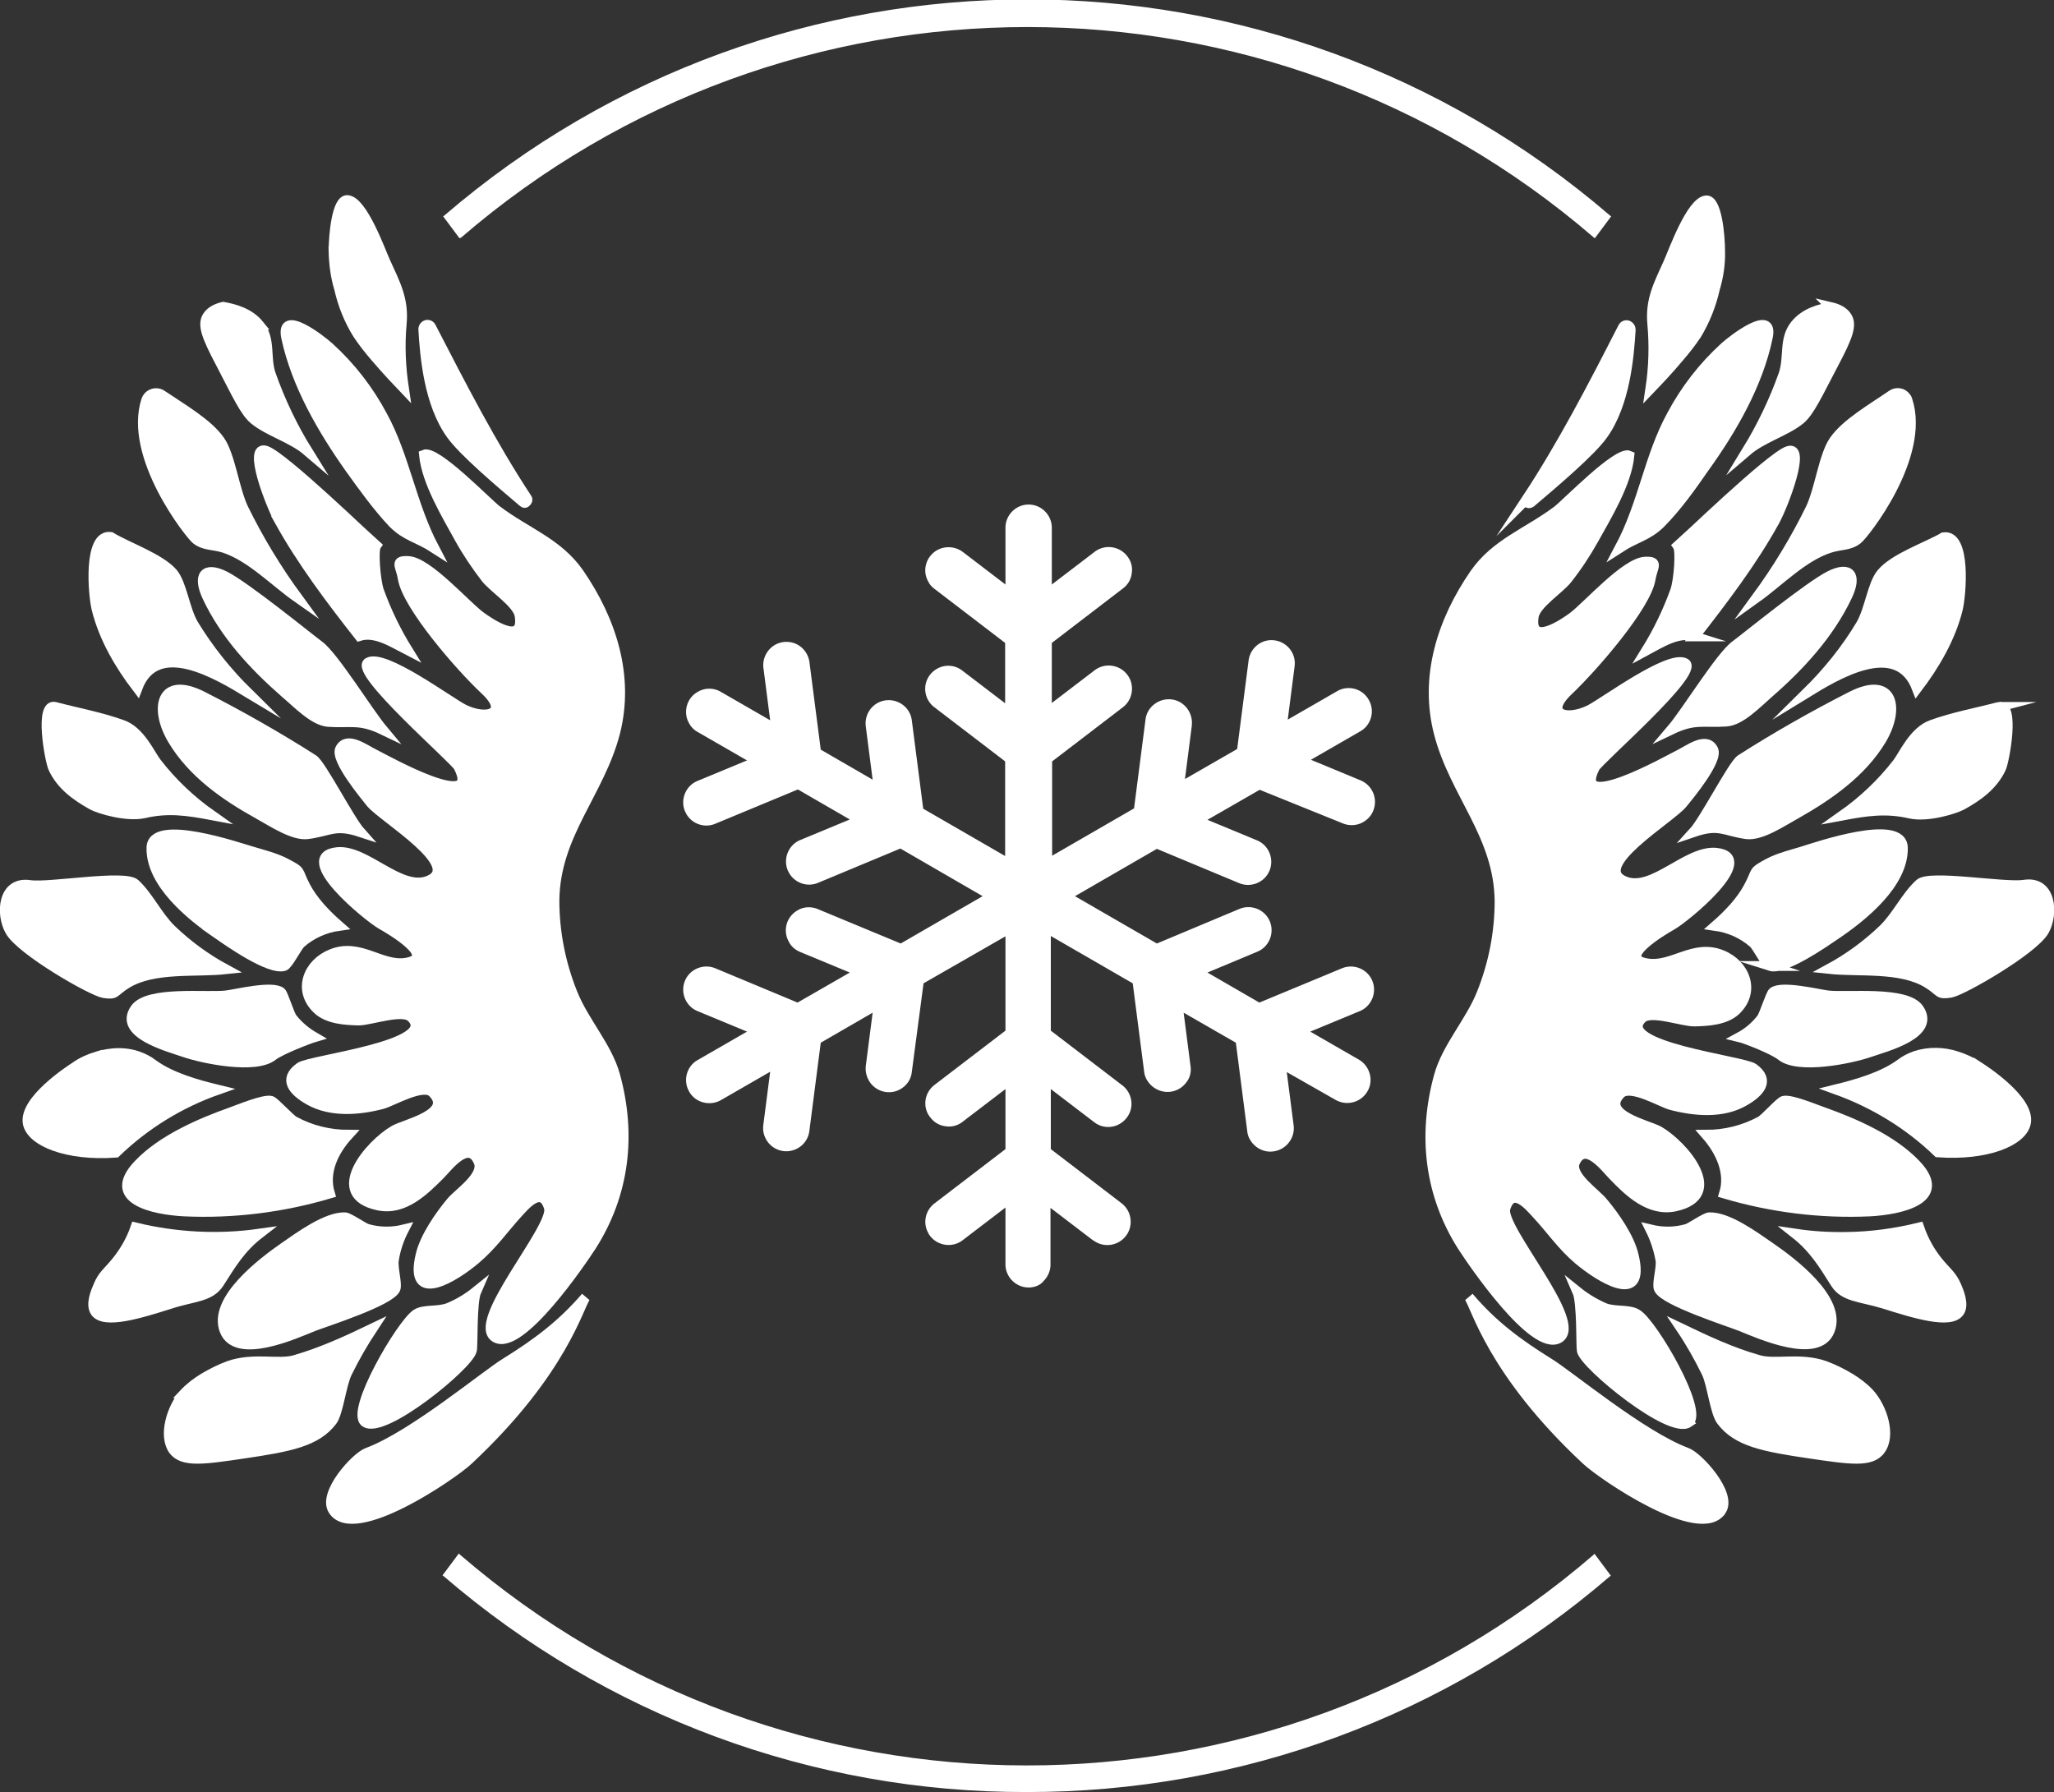 <svg xmlns="http://www.w3.org/2000/svg" id="Layer_1" x="0" y="0" version="1.1" viewBox="0 0 629.4 549.1" xml:space="preserve"><rect x="0" y="0" width="629.4" height="549.1" fill="#333333" stroke="none"/><style>.st0,.st1{fill:#fff}.st1{stroke:#fff;stroke-width:3;stroke-miterlimit:10}</style><path d="M415.8 326.1L398 315.9l18-7.5c2.9-1.2 4.2-4.5 3-7.3s-4.5-4.2-7.3-3l-25.9 10.8-19.2-11.1 18-7.5c2.9-1.1 4.3-4.4 3.2-7.2s-4.4-4.3-7.2-3.2c-.1 0-.2.1-.3.1l-25.9 10.8-28-16.1 28-16.1 25.9 10.8c2.8 1.3 6.1.1 7.4-2.7 1.3-2.8.1-6.1-2.7-7.4-.1-.1-.3-.1-.4-.2l-18-7.5 19.2-11.1 25.9 10.8c2.9 1.2 6.1-.2 7.3-3 1.2-2.9-.2-6.1-3-7.3l-18-7.5 17.7-10.2c2.7-1.5 3.8-4.9 2.3-7.6-1.5-2.7-4.9-3.8-7.6-2.3-.1.1-.2.1-.3.2l-17.7 10.3 2.5-19.4c.4-3.1-1.8-5.9-4.8-6.3s-5.9 1.8-6.3 4.8l-3.6 27.8-19.2 10.8 2.5-19.3c.5-3.1-1.6-5.9-4.6-6.4-3.1-.5-5.9 1.6-6.4 4.6v.4l-3.6 27.8-28 16.1v-32.3l22.3-17c2.5-1.9 2.9-5.4 1-7.9s-5.4-2.9-7.9-1l-15.5 11.8v-22.2l22.3-17.1c2.4-2 2.7-5.5.7-7.9-1.9-2.2-5.1-2.7-7.5-1l-15.5 11.9v-20.4c0-3.1-2.5-5.6-5.6-5.6-3.1 0-5.6 2.5-5.6 5.6v20.4l-15.5-11.9c-2.5-1.9-6-1.4-7.9 1.1-1.4 1.8-1.5 4.2-.4 6.2.4.6.9 1.2 1.5 1.6l22.3 17.1v22.2L294 206.6c-2.5-1.9-6-1.4-7.9 1.1-1.9 2.5-1.4 6 1.1 7.9l22.3 17.1V265l-28-16.1-3.6-27.9c-.3-3.1-3-5.3-6.1-5s-5.3 3-5 6.1v.4l2.5 19.3-19.2-11.1-3.6-27.8c-.4-3.1-3.2-5.2-6.3-4.8-3.1.4-5.2 3.2-4.8 6.3l2.5 19.4-17.7-10.2c-2.7-1.6-6.1-.7-7.7 2-1 1.7-1 3.9 0 5.6.5.8 1.2 1.5 2 2l17.7 10.2-18 7.5c-2.9 1.2-4.2 4.5-3.1 7.4 1.2 2.9 4.5 4.2 7.4 3.1l26-10.8 19.2 11.1-18 7.5c-2.8 1.2-4.2 4.5-3 7.3.1.2.2.5.3.7 1.4 2.4 4.4 3.4 7 2.4l25.9-10.8 28 16.1-28 16.1-26-10.8c-2.9-1.2-6.1.1-7.3 3-.7 1.6-.6 3.5.3 5 .6 1.1 1.6 1.9 2.7 2.4l18 7.5-19.2 11.1-25.9-10.8c-2.9-1.2-6.1.1-7.3 3-.7 1.6-.6 3.5.3 5 .6 1.1 1.6 1.9 2.7 2.4l18 7.5-17.7 10.2c-2.7 1.6-3.6 5-2.1 7.7 1.6 2.7 5 3.6 7.7 2l17.7-10.2-2.5 19.3c-.2 1.2.1 2.5.7 3.5 1.6 2.7 5 3.6 7.7 2 1.5-.9 2.5-2.4 2.7-4.1l3.6-27.9 19.2-11.1-2.5 19.3c-.4 3.1 1.7 5.9 4.8 6.3 3.1.4 5.9-1.7 6.3-4.8l3.6-27.9 27.9-16.2v32.3L287 333.8c-2.2 1.7-2.8 4.8-1.4 7.3.1.2.3.4.4.6 1.9 2.4 5.4 2.9 7.8 1l15.5-11.8v22.2L287 370.2c-2.3 1.7-2.9 4.8-1.5 7.3.1.2.3.4.4.6 1.9 2.5 5.4 2.9 7.9 1l15.5-11.8v20.4c0 1 .3 1.9.8 2.8 1.5 2.7 5 3.6 7.7 2.1 1.7-1 2.8-2.8 2.8-4.8V367l15.5 11.9c2.4 2 5.9 1.6 7.9-.8 2-2.4 1.6-5.9-.8-7.9-.1-.1-.2-.2-.3-.2l-22.3-17.1v-22.2l15.5 11.8c2.5 1.8 6 1.2 7.8-1.3 1.7-2.4 1.3-5.7-1-7.6l-22.3-17.1v-32.3l28 16.1 3.6 27.9c.1.7.3 1.4.7 2.1 1.5 2.7 4.9 3.6 7.6 2.1 2-1.1 3.1-3.4 2.8-5.6l-2.5-19.3 19.2 11.1 3.6 27.9c.1.7.3 1.4.7 2 1.6 2.7 5 3.6 7.7 2.1 2-1.1 3.1-3.3 2.8-5.6l-2.5-19.3 17.7 10.2c2.7 1.6 6.1.6 7.7-2 1.7-2.8.8-6.2-1.9-7.8z" class="st0"/><path d="M315.2 394.5c-3.9 0-7.1-3.2-7.1-7.1V370L295 380c-3.1 2.4-7.6 1.8-10-1.3-.2-.3-.4-.5-.5-.8-1.8-3.1-1-7 1.9-9.2l21.7-16.6v-18.4l-13.1 10c-1.5 1.2-3.4 1.7-5.2 1.4-1.9-.2-3.6-1.2-4.7-2.7l-.1-.1c-.2-.2-.3-.5-.5-.7-1.8-3.1-1-7 1.9-9.2l21.7-16.6v-28.9L283 301.3l-3.6 27.2c-.2 1.9-1.2 3.6-2.7 4.7-3.1 2.4-7.6 1.8-10-1.4a7.5 7.5 0 01-1.4-5.2l2.1-16.3-15.9 9.2-3.5 27.1c-.5 3.9-4.1 6.6-8 6.1-2.2-.3-4.1-1.6-5.2-3.5-.8-1.4-1.1-2.9-.9-4.5l2.1-16.3-15.1 8.7c-3.4 1.9-7.8.8-9.7-2.6-2-3.4-.8-7.8 2.6-9.7l15.1-8.7-15.2-6.3c-3.6-1.5-5.3-5.7-3.8-9.3 1.5-3.6 5.7-5.3 9.3-3.8l25.2 10.5 16-9.2-15.2-6.3c-1.4-.6-2.7-1.6-3.4-3-2-3.4-.9-7.7 2.5-9.7 1.9-1.2 4.3-1.3 6.4-.4l25.3 10.5 25.1-14.5-25.2-14.6-25.2 10.5c-3.3 1.4-7.1.1-8.9-3-.1-.3-.3-.5-.4-.8-1.5-3.6.2-7.8 3.8-9.3l15.2-6.3-15.9-9.2-25.3 10.5c-3.3 1.4-7.1.1-8.9-3-.1-.3-.3-.6-.4-.8-1.5-3.6.2-7.8 3.8-9.3l15.2-6.3-15.1-8.7c-1.1-.6-2-1.5-2.6-2.6-2-3.4-.8-7.8 2.6-9.7 2.2-1.3 4.9-1.3 7.1 0l15.1 8.7-2.1-16.3c-.3-3.9 2.6-7.4 6.5-7.7 3.7-.3 6.9 2.2 7.6 5.9l3.5 27.1 15.9 9.2-2.1-16.3c-.5-3.9 2.2-7.5 6.1-8s7.5 2.2 8 6.1l3.5 27.1 25.1 14.5v-29l-21.7-16.6c-.7-.5-1.3-1.2-1.8-2-2-3.4-.9-7.7 2.5-9.7 2.5-1.5 5.6-1.3 7.9.5l13.1 10V197l-21.7-16.6c-.8-.6-1.4-1.3-1.8-2.1-2-3.4-.8-7.7 2.6-9.7 2.5-1.4 5.6-1.2 7.9.5l13.1 10v-17.4c0-3.9 3.2-7.1 7.1-7.1 3.9 0 7.1 3.2 7.1 7.1v17.4l13.1-10c3.1-2.4 7.6-1.8 10 1.3 1.2 1.5 1.7 3.4 1.4 5.2-.2 1.9-1.2 3.6-2.7 4.7L322.3 197v18.4l13.1-10c3.1-2.4 7.6-1.8 10 1.3 2.4 3.1 1.8 7.6-1.3 10l-21.7 16.6v28.9l25.1-14.5 3.5-27.1c.4-3.9 4-6.7 7.9-6.3 3.9.4 6.7 4 6.3 7.9v.2l-2.1 16.3 16-9.2 3.5-27.1c.5-3.9 4-6.7 7.9-6.2 3.9.5 6.7 4 6.2 7.9v.1l-2.1 16.3 15.1-8.7c3.4-2 7.8-.8 9.7 2.6 2 3.4.8 7.8-2.6 9.7l-15.1 8.7 15.2 6.3c3.6 1.5 5.4 5.6 3.9 9.3-.7 1.8-2.1 3.1-3.9 3.9-1.7.7-3.7.7-5.4 0L386 242l-16 9.2 15.2 6.3c3.6 1.5 5.3 5.7 3.8 9.3-1.5 3.6-5.7 5.3-9.3 3.8l-25.2-10.5-25.1 14.5 25.1 14.5 25.3-10.6c3.6-1.5 7.8.2 9.3 3.8 1.5 3.6-.2 7.8-3.8 9.3L370 298l15.9 9.2 25.3-10.5c3.6-1.5 7.8.2 9.3 3.8 1.5 3.6-.2 7.8-3.8 9.3l-15.2 6.3 15.1 8.7c3.3 2.1 4.4 6.5 2.3 9.8-2 3.2-6.1 4.3-9.5 2.5l-15.1-8.6 2.1 16.3c.5 3.9-2.3 7.5-6.2 8-2.8.4-5.6-1-7.1-3.5-.5-.8-.8-1.7-.9-2.6l-3.5-27.2-16-9.2 2.1 16.3c.3 1.9-.2 3.8-1.4 5.2-2.4 3.1-6.8 3.7-10 1.3-.8-.6-1.4-1.3-1.9-2.1s-.8-1.7-.9-2.6l-3.5-27.1-25.1-14.5v29l21.7 16.6c3.2 2.3 4 6.7 1.7 9.9s-6.7 4-9.9 1.7c-.1-.1-.3-.2-.4-.3l-13.1-10v18.4l21.7 16.6c3.1 2.4 3.7 6.9 1.3 10-2.4 3.1-6.8 3.7-9.9 1.4h-.1l-13.1-10v17.4c0 1.9-.8 3.7-2.1 5-1 1.3-2.8 2-4.6 2zm0-3c2.3 0 4.1-1.8 4.1-4.1V364l17.9 13.7c1.8 1.4 4.3 1.2 5.8-.6 1.4-1.8 1.2-4.3-.6-5.8-.1-.1-.1-.1-.2-.1l-22.9-17.5v-26l17.9 13.7c.8.7 1.9 1 3 .8 2.3-.3 3.8-2.4 3.6-4.6-.1-1.1-.7-2-1.6-2.7l-22.9-17.5v-35.6l30.8 17.8 3.7 28.6c.1.5.2 1 .5 1.5.8 1.5 2.4 2.3 4.1 2 1.1-.1 2.1-.7 2.7-1.6.7-.9.9-1.9.8-3l-2.9-22.4 22.5 13 3.7 28.6c.1.5.2 1.1.5 1.5.8 1.4 2.4 2.2 4.1 2 2.3-.3 3.8-2.4 3.6-4.6l-2.9-22.4 20.3 11.7c2 1.1 4.5.5 5.6-1.5s.5-4.5-1.5-5.6l-20.3-11.7 20.8-8.6c2.1-.9 3.1-3.3 2.2-5.4s-3.3-3.1-5.4-2.2l-26.6 11-22.5-13 20.8-8.7c1-.4 1.8-1.2 2.2-2.2.4-1 .4-2.1 0-3.2-.4-1-1.2-1.8-2.2-2.2-1-.4-2.2-.4-3.2 0l-26.6 11.1-30.9-17.8 30.9-17.8 26.6 11.1c2.1.9 4.5-.1 5.4-2.2.9-2.1-.1-4.5-2.2-5.4l-20.8-8.7 22.5-13 26.6 11.1c2.1 1 4.5.1 5.5-2s.1-4.5-2-5.5c-.1-.1-.2-.1-.3-.1l-20.8-8.7 20.3-11.7c1-.5 1.6-1.4 1.9-2.5.3-1.1.1-2.2-.4-3.1-.5-1-1.4-1.6-2.5-1.9-1.1-.3-2.2-.1-3.1.4l-20.3 11.8 2.9-22.4c.3-2.2-1.2-4.3-3.5-4.7-2.2-.3-4.3 1.2-4.7 3.5v.1l-3.8 28.6-22.5 13 2.9-22.3c.3-2.2-1.3-4.3-3.5-4.6-2.2-.3-4.3 1.3-4.6 3.5l-3.7 28.6-30.9 17.8v-35.7l22.9-17.5c1.9-1.3 2.4-3.8 1.1-5.7-1.3-1.9-3.8-2.4-5.7-1.1-.1.1-.3.2-.4.3l-17.9 13.7v-25.9L342 178c.9-.7 1.4-1.6 1.6-2.7.1-1.1-.1-2.2-.8-3-1.4-1.8-3.9-2.2-5.8-.8l-17.9 13.7v-23.5c0-2.3-1.9-4.1-4.1-4.1-2.3 0-4.1 1.8-4.1 4.1v23.5L293 171.5c-.8-.7-1.9-1-3-.8-2.2.3-3.8 2.4-3.5 4.6.1.5.2 1 .5 1.5s.6.9 1.1 1.2l22.9 17.6v26l-17.9-13.8c-1.8-1.4-4.4-1-5.7.8-1 1.3-1.1 3.1-.3 4.6.3.5.6.9 1 1.2l22.9 17.5v35.6l-30.9-17.8-3.7-28.6c-.3-2.2-2.4-3.8-4.6-3.5-1.1.1-2.1.7-2.7 1.6-.7.9-1 1.9-.8 3l2.9 22.4-22.5-12.9-3.7-28.6c-.4-2.2-2.5-3.7-4.8-3.3-2.1.4-3.6 2.3-3.4 4.4l2.9 22.3-20.3-11.8c-2-1.1-4.5-.5-5.6 1.5-.7 1.3-.7 2.9 0 4.1.3.6.9 1.1 1.5 1.5l20.4 11.8-20.8 8.7c-2.1.9-3.1 3.3-2.2 5.4.1.2.2.4.3.5 1 1.8 3.2 2.5 5.1 1.7l26.6-11.1 22.5 13-20.8 8.6c-2.1.9-3.1 3.3-2.2 5.4.1.1.1.3.3.5 1 1.8 3.2 2.5 5.1 1.7l26.6-11.1 30.9 17.8-30.9 17.8-26.6-11.1c-1-.4-2.1-.4-3.2 0-1 .4-1.8 1.2-2.2 2.2-.5 1.2-.4 2.5.2 3.6.5.8 1.2 1.4 2 1.7l20.8 8.7-22.5 13-26.6-11c-2.1-.9-4.5 0-5.5 2s0 4.5 2 5.5c.1 0 .2.1.3.1l20.8 8.6-20.3 11.7c-.9.5-1.6 1.4-1.9 2.5-.3 1.1-.1 2.2.4 3.1 1.1 2 3.7 2.6 5.6 1.5l20.3-11.7-2.9 22.4c-.3 2.3 1.3 4.3 3.6 4.6 2.3.3 4.3-1.3 4.6-3.5l3.7-28.6 22.5-13-2.9 22.3c-.1.9 0 1.8.5 2.6 1.1 2 3.6 2.6 5.6 1.5 1.1-.6 1.9-1.8 2-3l3.7-28.5 30.9-17.8v35.6L288.2 335c-1.6 1.3-2.1 3.5-1.1 5.3.1.2.2.3.3.4l.1.1c.7.8 1.6 1.4 2.7 1.5 1.1.1 2.1-.2 3-.8l17.9-13.7v26l-22.9 17.5c-1.6 1.3-2.1 3.5-1.1 5.3.1.2.2.3.3.5 1.4 1.8 4 2.1 5.8.7L311 364v23.5c0 .7.2 1.4.5 2 .8 1.2 2.2 2 3.7 2zM140.8 72.3c99.9-86.1 247.8-86.2 347.7-.1l4.4-5.9c-102.6-87.8-253.9-87.8-356.5.1l4.4 5.9z" class="st0"/><path d="M140.8 73l-5-6.7.4-.3c102.6-88.2 254.4-88.3 357.1 0l.4.3-5 6.7-.4-.3c-99.7-85.9-247.3-85.9-347 .1l-.5.2zm-3.7-6.5l3.8 5.1c99.9-85.8 247.6-85.9 347.5-.1l3.8-5.1c-102.3-87.3-252.8-87.2-355.1.1zM588.7 275.6v-1.1-1.3l-.9 1.2.9 1.2z" class="st0"/><path d="M589.2 277.1l-2-2.7 2-2.7v5.4zM488.6 476.8c-99.9 86.2-247.9 86.1-347.8-.1l-4.4 5.9c102.6 87.9 254 88 356.6.1l-4.4-5.9z" class="st0"/><path d="M314.7 549.1c-65.6.2-129-23.3-178.7-66.1l-.4-.3 5-6.7.4.4c99.7 86 247.4 86.1 347.2.1l.4-.4 5 6.7-.4.3c-49.6 42.7-113 66.1-178.5 66zM137 482.5c102.3 87.4 252.9 87.4 355.3.1l-3.8-5.1c-100 85.9-247.7 85.8-347.7-.1l-3.8 5.1zM40.7 273.4v2.1l.8-1-.8-1.1z" class="st0"/><path d="M40.2 277v-5.1l1.9 2.6-1.9 2.5zM477.3 156.3c2.8-2.1 18.7-18.6 22.2-16.9-.8 8.4-6.9 18.4-10.9 25.6-2.4 4.3-5.1 8.4-8.1 12.2-2.4 3.1-9.6 7.6-10.3 11.4-1.6 9.7 9.3 2.2 12 .2 4.6-3.5 16.1-16.6 22.1-16.9 4.4-.2 2.3 1.6 1.7 5.3-1.3 8.2-17.5 26.9-25.2 34.2s-.6 9.4 6.5 5.9c4.4-2.2 24.4-17.1 29.3-14.3 4.6 2.7-26.6 29.7-27.7 32-7.3 14.5 22.3-2.2 25.7-3.9 3.1-1.5 8.5-5.8 10.6-1.6 1.6 3.2-7.5 14.2-9.4 16.5-3.7 4.6-29 19.5-17.5 23.9 8.5 3.2 18.9-9.7 27.8-8.8 13.1 1.4-9.5 19.9-13.6 22.2-3 1.7-17.3 10.2-7.5 11.7 7.7 1.2 14.2-6.1 22.8-2.6 7.2 2.9 10.4 11.2 4.3 17-3.2 3-8.5 3.3-12.6 3.4-3.7.1-13.4-3.6-16.1-1-9 8.6 30.9 13 34.1 15.3 5.1 3.7 2.1 7.3-2.8 10.1-6.7 3.9-15.3 3.1-22.5 1.2-3-.8-12.4-6.5-15.4-3.5-6.4 6.5 8.5 9.6 11.8 11.5 7.4 4.3 20.8 19.7 4.8 23.1-7.8 1.6-14.1-4.5-18.9-9.5-2.3-2.3-8.6-10.9-11.7-4-2 4.4 6.1 9.7 8.5 12.5 3.5 4.2 8 10.6 9.3 16.1 3.9 16-10.6 6.7-16.9 1.4-5.1-4.3-8.5-9.4-12.9-14.1-2.3-2.5-7.4-8.6-9.5-1.6-1.8 6 24.5 35.3 16.3 39.8-7.7 4.2-26.4-23.4-29.5-28.2-10.1-15.9-12.2-34-7.2-52.2 2.4-8.8 9.7-16.7 13.1-25.3 3.6-9 5.5-18.6 5.5-28.3-.2-20.2-13.8-32.9-18.6-51.4-4.5-17.3 1-34.4 10.9-48.8 6.7-9.6 16.4-12.7 25.5-19.6z" class="st0"/><path d="M491.3 368.5c3.5 4.2 8 10.6 9.3 16.1 3.9 16-10.6 6.7-16.9 1.4-5.1-4.3-8.5-9.4-12.9-14.1-2.3-2.5-7.4-8.6-9.5-1.6-1.8 6 24.5 35.3 16.3 39.8-7.7 4.2-26.4-23.4-29.5-28.2-10.1-15.9-12.2-34-7.2-52.2 2.4-8.8 9.7-16.7 13.1-25.3 3.6-9 5.5-18.6 5.5-28.3-.2-20.2-13.8-32.9-18.6-51.4-4.5-17.3 1-34.4 10.9-48.8 6.5-9.4 16.2-12.6 25.3-19.4 2.8-2.1 18.7-18.6 22.2-16.9-.8 8.4-6.9 18.4-10.9 25.6-2.4 4.3-5.1 8.4-8.1 12.2-2.4 3.1-9.6 7.6-10.3 11.4-1.6 9.7 9.3 2.2 12 .2 4.6-3.5 16.1-16.6 22.1-16.9 4.4-.2 2.3 1.6 1.7 5.3-1.3 8.2-17.5 26.9-25.2 34.2s-.6 9.4 6.5 5.9c4.4-2.2 24.4-17.1 29.3-14.3 4.6 2.7-26.6 29.7-27.7 32-7.3 14.5 22.3-2.2 25.7-3.9 3.1-1.5 8.5-5.8 10.6-1.6 1.6 3.2-7.5 14.2-9.4 16.5-3.7 4.6-29 19.5-17.5 23.9 8.5 3.2 18.9-9.7 27.8-8.8 13.1 1.4-9.5 19.9-13.6 22.2-3 1.7-17.3 10.2-7.5 11.7 7.7 1.2 14.2-6.1 22.8-2.6 7.2 2.9 10.4 11.2 4.3 17-3.2 3-8.5 3.3-12.6 3.4-3.7.1-13.4-3.6-16.1-1-9 8.6 30.9 13 34.1 15.3 5.1 3.7 2.1 7.3-2.8 10.1-6.7 3.9-15.3 3.1-22.5 1.2-3-.8-12.4-6.5-15.4-3.5-6.4 6.5 8.5 9.6 11.8 11.5 7.4 4.3 20.8 19.7 4.8 23.1-7.8 1.6-14.1-4.5-18.9-9.5-2.3-2.3-8.6-10.9-11.7-4-1.7 4.1 6.4 9.4 8.7 12.3z" class="st1"/><path d="M528.5 106.3c2.4-2.2 15.2-12.1 13.2-2.9-3 14.4-11 28.2-19.5 40-4 5.7-8.3 11.7-13.2 16.7-4.1 4.1-7.6 4.4-12.7 7.7 7.2-13.5 9-28 15.9-40.6 4.2-7.8 9.7-14.8 16.3-20.9zM548 138.1c5.6-1.9-1.2 16.2-4.1 21.5-7 12.6-15.8 24.1-24.6 35.4-5-1.6-10.6 2.1-14.9 4.4 3.6-5.8 6.6-12 8.9-18.4 1.1-3.1 1.8-12.3.8-13.7 1.1-.9 28.4-27.4 33.9-29.2zM560.5 176.5c6.2-3.1 8.5-.2 5.3 6.4-5.5 11.5-14.3 21.1-23.8 29.4-3.8 3.3-8.7 8.5-13.1 8.9-7 .5-9.6-1-16.9 2.5 4.7-5.5 15.1-22.6 19.7-25.9 3.5-2.6 22.4-18 28.8-21.3zM567.4 213.3c12.7-6.4 14.9 3.7 9.1 13.4-6.1 10.1-16.2 17.1-26.3 22.8-4.5 2.5-10.8 6.7-15.2 6.1-6.9-1-8.3-3.3-16.2-.6 3.4-3.7 12.1-20.7 14.5-22.3 10.9-6.9 22.7-13.7 34.1-19.4zM552.2 260.9c4.2-1.3 30.8-10.5 30.9-1.1.2 10.9-12.2 20.9-20.3 26.4-3.4 2.3-16 11.2-20.4 9.8-1.2-.4-3.9-5.9-5.1-7-3.3-2.9-7.4-4.7-11.7-5.3 3.9-3.4 7.9-7.5 10.3-12.1 2.7-5 .8-4.3 6.2-7.2 3.1-1.6 6.8-2.4 10.1-3.5zM497.3 100.3c.3-.6 1.1-.9 1.7-.5.4.2.7.7.7 1.2-.5 8.3-1.7 22.7-8.5 32.2-3.7 5.2-14.9 14.7-22.1 20.8-.4.3-.9.3-1.2-.1-.2-.3-.3-.7-.1-1 11.1-16.8 20.3-34.8 29.5-52.6zM588 309.1c5.3 7.7-10.1 11.6-15 13.3-6.1 2.1-22.1 5.3-27.3 1.1-2.5-2-11.1-5.3-12.8-5.7 2.6-1.4 5-3.4 6.8-5.8.8-1.1 2.8-7.5 3.5-8 2.7-2.1 13.6.6 16.8 1 6.1.6 24.1-1.6 28 4.1zM587.1 356.8c10.2 10.7-4.8 13.9-14.1 14.4-15.1.7-30.2-1.2-44.7-5.5 2-6.5-1.2-13.1-5.5-18 5.8 0 11.5-1.4 16.7-4.2 1.4-.8 5.9-5.9 7-6.2 2.2-.6 10 2.7 12.1 3.4 9.5 3.4 21.2 8.5 28.5 16.1zM542.5 382.3c6.4 4.4 22 16 18.2 25.5-3.6 9.1-21.6 1-27.3-1.3-3.5-1.4-23.5-7.8-25.1-11.5-.6-1.5.9-6.5.6-8.8-.6-3.3-1.6-6.4-3.1-9.4 3.7.9 7.6.9 11.3-.2 1-.3 5.5-3.4 6.7-3.5 5.5-.3 14.2 6.1 18.7 9.2zM501.8 402.6c4.7 3.1 20.4 30 15.6 33.3-5.6 3.8-31.6-17.5-32.7-22-.3-1.2.1-14.8-1.4-18.2 2.6 2.1 5.5 3.8 8.5 5.1 3.4 1.2 7.7.3 10 1.8z" class="st0"/><path d="M467.9 152.8c11-16.7 20.3-34.7 29.4-52.5.3-.6 1.1-.9 1.7-.5.4.2.7.7.7 1.2-.5 8.3-1.7 22.7-8.5 32.2-3.7 5.2-14.9 14.7-22.1 20.8-.4.3-.9.3-1.2-.1-.2-.4-.2-.8 0-1.1zM522.8 347.7c5.8 0 11.5-1.4 16.7-4.2 1.4-.8 5.9-5.9 7-6.2 2.2-.6 10 2.7 12.1 3.4 9.6 3.4 21.3 8.5 28.5 16.1 10.2 10.7-4.8 13.9-14.1 14.4-15.1.7-30.2-1.2-44.7-5.5 2-6.5-1.2-13.1-5.5-18zM545.8 323.5c-2.5-2-11.1-5.3-12.8-5.7 2.6-1.4 5-3.4 6.8-5.8.8-1.1 2.8-7.5 3.5-8 2.7-2.1 13.6.6 16.8 1 6 .7 24-1.5 27.9 4.1 5.3 7.7-10.1 11.6-15 13.3-6 2.1-22 5.3-27.2 1.1zM542.4 296c-1.2-.4-3.9-5.9-5.1-7-3.3-2.9-7.4-4.7-11.7-5.3 3.9-3.4 7.9-7.5 10.3-12.1 2.7-5 .8-4.3 6.2-7.2 3.1-1.6 6.8-2.5 10.1-3.5 4.2-1.3 30.8-10.5 30.9-1.1.2 10.9-12.2 20.9-20.3 26.4-3.4 2.3-16 11.2-20.4 9.8zM535.1 255.6c-6.9-1-8.3-3.3-16.2-.6 3.4-3.7 12.1-20.7 14.5-22.3 10.8-6.9 22.6-13.6 34-19.4 12.7-6.4 14.9 3.7 9.1 13.4-6.1 10.1-16.2 17.1-26.3 22.8-4.5 2.5-10.7 6.7-15.1 6.1zM529 221.1c-7 .5-9.6-1-16.9 2.5 4.7-5.5 15.1-22.6 19.7-25.9 3.5-2.6 22.4-18 28.9-21.3 6.2-3.1 8.5-.2 5.3 6.4-5.5 11.5-14.3 21.1-23.8 29.4-3.9 3.4-8.8 8.6-13.2 8.9zM519.3 195c-5-1.6-10.6 2.1-14.9 4.4 3.6-5.8 6.6-12 8.9-18.4 1.1-3.1 1.8-12.3.8-13.7 1-.8 28.4-27.3 33.8-29.1 5.6-1.9-1.2 16.2-4.1 21.5-6.9 12.5-15.7 24-24.5 35.3zM509 160.2c-4.1 4.1-7.6 4.4-12.7 7.7 7.2-13.5 9-28 15.9-40.6 4.2-7.9 9.7-15 16.3-21 2.4-2.2 15.2-12.1 13.2-2.9-3 14.4-11 28.2-19.5 40-4 5.8-8.3 11.8-13.2 16.8zM517.4 435.9c-5.6 3.8-31.6-17.5-32.7-22-.3-1.2.1-14.8-1.4-18.2 2.6 2.1 5.5 3.8 8.5 5.1 3.3 1.2 7.5.3 9.9 1.9 4.8 3 20.5 29.9 15.7 33.2zM508.8 386.1c-.6-3.3-1.6-6.4-3.1-9.4 3.7.9 7.6.9 11.3-.2 1-.3 5.5-3.4 6.7-3.5 5.7-.3 14.3 6.1 18.8 9.2 6.4 4.4 22 16 18.2 25.5-3.6 9.1-21.6 1-27.3-1.3-3.5-1.4-23.5-7.8-25.1-11.5-.7-1.5.9-6.5.5-8.8z" class="st1"/><path d="M579.7 121c1.4-1 3.4-.7 4.4.8.2.2.3.5.4.8 5.7 17.3-13.4 41.3-15.3 42.7-2.6 2-5.1 1.5-8.5 2.6-8.2 2.6-15.5 10.3-22.5 15.3 6.3-8.6 11.9-17.8 16.6-27.4 2.8-5.9 4-16.2 7.2-20.8 3.7-5.3 11.6-9.8 17.7-14zM595.6 164.6c7-.9 5.4 17.9 4.3 22.2-2.2 8.8-7.1 17.1-12.5 24.2-6-15.8-25.1-4-33.9 1.4 6.4-6.3 12.1-13.3 16.7-21 2.7-4.6 3.5-12.3 6.3-15.7 3.9-4.7 13.7-8 19.1-11.1zM565.9 97c1.5 2.5.4 5.8-4.1 14.3-5.1 9.7-7.4 14.8-10.3 17.3-4.6 3.7-11.5 5.5-16.4 9.7 4.6-7.5 8.4-15.4 11.3-23.6 1.8-5.3 0-10.8 3.6-15.2 3.1-3.7 7.7-5 11-5.5 1.7.4 3.8 1.2 4.9 3zM612.5 216.6c5-1.3 1.8 16.4.7 18.8-2.5 5.3-7.1 8.6-12 11.3-2.2 1.2-10.6 3.8-15.9 2.6-7.4-1.7-13.3-.8-20.8.6 6.4-4.5 12.1-9.9 16.9-16.1 1.9-2.5 5-9.7 10.5-11.7 6.6-2.4 13.8-3.7 20.6-5.5zM620.2 271.1c8.5-1.4 9.1 9 6.2 14.1-3.4 5.9-25.1 18.4-28.7 19-4 .6-2.8-.3-7-2.9-8.3-5.1-21-3.4-30.3-4.4 6.1-3.3 11.7-7.4 16.7-12.2 4.2-4.1 7-10.2 11.1-13.9 3-2.9 25.9 1.2 32 .3zM522.9 61.3c3.3-.3 4.3 10.7 4.3 15.7 0 3.9-.6 7.8-1.7 11.5-1.1 4.9-3 9.7-5.6 14-1.6 2.4-3.4 4.7-5.3 6.9-3.5 4.2-6.7 7.5-8.9 9.8 1-6.6 1.2-13.3.6-19.9-.7-7.4 1.9-12.1 5-19 1.5-3.1 7-18.6 11.6-19zM606.3 326.8c1.7 1.1 15.9 10.3 14.5 17.3-1.1 5.6-12.1 10.1-27 9-8.9-8.6-19.6-15.1-31.3-19.3 6.5-1.6 14.3-3.8 19.8-7.8 1.4-1.1 3-1.9 4.7-2.5 4.1-1.3 8.5-1.2 12.5.1 2.5.8 4.7 1.8 6.8 3.2zM599.5 394c.7 1.6 2.5 5.8.9 8-2.7 3.9-13.9.4-23.1-2.5-7.2-2.2-12.2-2-14.9-6.3-3.7-5.9-6.7-10.8-12.3-15.2 5.3.8 10.6 1.1 15.9 1 7.4-.1 14.8-1.1 22.1-2.9 1.3 3.8 3.2 7.3 5.7 10.4 2.4 3 4.3 4.2 5.7 7.5zM572.9 426.9c4 4.5 6.5 13 3.3 17.4-2.9 3.9-9.3 2.9-21.6 1.1-14.3-2.1-22.3-3.7-27.1-10-2-2.5-2.9-11.3-4.6-14.8-2.3-4.7-4.9-9.3-7.8-13.6 7.7 3.7 15.6 7.4 23.8 9.7 5 1.5 12.7-.9 20.3 1.8 2.7 1 5.3 2.3 7.8 3.8 2.2 1.2 4.2 2.8 5.9 4.6zM516.9 445.1c3.5 1.3 13.9 12.6 10.5 17.8-6.4 9.8-36.5-10.8-41.4-15.4-29.2-27.2-33.9-47.5-36-50 7.3 8.6 15 14.3 24.5 20.2 6.2 3.6 28.6 22.3 42.4 27.4z" class="st0"/><path d="M527.5 462.8c-6.4 9.8-36.5-10.8-41.4-15.4-29.2-27.2-33.9-47.5-36-50 7.3 8.6 15 14.3 24.5 20.2 6.1 3.7 28.5 22.4 42.3 27.5 3.5 1.3 13.9 12.6 10.6 17.7zM576.2 444.3c-2.9 3.9-9.3 2.9-21.6 1.1-14.3-2.1-22.3-3.7-27.1-10-2-2.5-2.9-11.3-4.6-14.8-2.3-4.7-4.9-9.3-7.8-13.6 7.7 3.7 15.6 7.4 23.8 9.7 5 1.5 12.7-.9 20.3 1.8 2.7 1 5.3 2.3 7.8 3.8 2.1 1.3 4.1 2.8 5.8 4.6 4.1 4.5 6.7 13 3.4 17.4zM599.5 394c.7 1.6 2.5 5.8.9 8-2.7 3.9-13.9.4-23.1-2.5-7.2-2.2-12.2-2-14.9-6.3-3.7-5.9-6.7-10.8-12.3-15.2 5.3.8 10.6 1.1 15.9 1 7.4-.1 14.8-1.1 22.1-2.9 1.3 3.8 3.2 7.3 5.7 10.4 2.4 3 4.3 4.2 5.7 7.5zM606.3 326.8c1.7 1.1 15.9 10.3 14.5 17.3-1.1 5.6-12.1 10.1-27 9-8.9-8.6-19.6-15.1-31.3-19.3 6.5-1.6 14.3-3.8 19.8-7.8 1.4-1.1 3-1.9 4.7-2.5 4.1-1.3 8.5-1.2 12.5.1 2.5.8 4.7 1.8 6.8 3.2zM620.2 271.1c8.5-1.4 9.1 9 6.2 14.1-3.4 5.9-25.1 18.4-28.7 19-4 .6-2.8-.3-7-2.9-8.3-5.1-21-3.4-30.3-4.4 6.1-3.3 11.7-7.4 16.7-12.2 4.2-4.1 7-10.2 11.1-13.9 3-2.9 25.9 1.2 32 .3zM612.5 216.6c5-1.3 1.8 16.4.7 18.8-2.5 5.3-7.1 8.6-12 11.3-2.2 1.2-10.6 3.8-15.9 2.6-7.4-1.7-13.3-.8-20.8.6 6.4-4.5 12.1-9.9 16.9-16.1 1.9-2.5 5-9.7 10.5-11.7 6.6-2.4 13.8-3.7 20.6-5.5zM595.6 164.6c7-.9 5.4 17.9 4.3 22.2-2.2 8.8-7.1 17.1-12.5 24.2-6-15.8-25.1-4-33.9 1.4 6.4-6.3 12.1-13.3 16.7-21 2.7-4.6 3.5-12.3 6.3-15.7 3.9-4.7 13.7-8 19.1-11.1zM579.7 121c1.4-1 3.4-.7 4.4.8.2.2.3.5.4.8 5.7 17.3-13.4 41.3-15.3 42.7-2.6 2-5.1 1.5-8.5 2.6-8.2 2.6-15.5 10.3-22.5 15.3 6.3-8.6 11.9-17.8 16.6-27.4 2.8-5.9 4-16.2 7.2-20.8 3.7-5.3 11.6-9.8 17.7-14zM561.1 94.1c1.7.4 3.8 1.2 4.9 3 1.5 2.5.4 5.8-4.1 14.3-5.1 9.7-7.4 14.8-10.3 17.2-4.6 3.7-11.5 5.5-16.4 9.7 4.6-7.5 8.4-15.4 11.3-23.6 1.8-5.3 0-10.8 3.6-15.2 3-3.7 7.6-4.9 11-5.4zM525.5 88.5c-1.1 4.9-3 9.7-5.6 14-1.6 2.4-3.4 4.7-5.3 6.9-3.5 4.2-6.7 7.5-8.9 9.8 1-6.6 1.2-13.3.6-19.9-.7-7.4 1.9-12.1 5-19 1.4-3.1 6.9-18.5 11.5-18.9 3.3-.3 4.3 10.7 4.3 15.7.1 3.8-.5 7.7-1.6 11.4z" class="st1"/><path d="M152.2 156.3c-2.8-2.1-18.7-18.6-22.3-17 .8 8.4 6.9 18.4 10.9 25.7 2.4 4.3 5 8.4 8.1 12.2 2.4 3.1 9.6 7.6 10.3 11.4 1.6 9.7-9.3 2.2-12 .2-4.6-3.4-16.1-16.6-22.1-16.9-4.4-.2-2.3 1.6-1.7 5.3 1.3 8.2 17.5 26.9 25.2 34.2s.6 9.4-6.5 5.9c-4.4-2.2-24.4-17.1-29.3-14.3-4.6 2.7 26.6 29.7 27.7 32 7.3 14.5-22.3-2.2-25.7-3.9-3.1-1.5-8.5-5.8-10.6-1.6-1.6 3.2 7.6 14.2 9.4 16.5 3.7 4.6 29 19.5 17.5 23.9-8.5 3.2-18.9-9.7-27.8-8.8-13.1 1.4 9.5 19.9 13.6 22.2 3 1.7 17.3 10.2 7.5 11.7-7.7 1.2-14.2-6.1-22.8-2.7-7.2 2.9-10.4 11.2-4.3 17 3.2 3 8.5 3.3 12.6 3.4 3.7 0 13.4-3.6 16.1-1 9 8.6-30.9 13-34.1 15.3-5.1 3.7-2.1 7.2 2.8 10.1 6.7 3.9 15.3 3.1 22.5 1.2 3-.8 12.4-6.5 15.4-3.5 6.4 6.5-8.5 9.6-11.8 11.5-7.4 4.3-20.8 19.8-4.8 23.1 7.8 1.6 14.1-4.6 18.9-9.5 2.3-2.3 8.6-10.9 11.7-4 2 4.4-6.1 9.7-8.5 12.5-3.5 4.2-7.9 10.6-9.3 16.1-3.9 16 10.7 6.7 16.9 1.4 5.1-4.3 8.6-9.4 12.9-14.1 2.3-2.5 7.4-8.6 9.5-1.6 1.8 6-24.5 35.3-16.3 39.8 7.7 4.2 26.4-23.4 29.4-28.2 10.1-15.9 12.2-34 7.2-52.2-2.4-8.8-9.7-16.6-13.1-25.3-3.6-9-5.5-18.6-5.5-28.3.2-20.2 13.8-32.9 18.6-51.4 4.4-17.3-1-34.4-11-48.8-6.5-9.5-16.1-12.6-25.2-19.5z" class="st0"/><path d="M146.6 355.9c-3.1-6.9-9.4 1.7-11.7 4-4.9 4.9-11.1 11.1-18.9 9.5-16-3.3-2.7-18.8 4.8-23.1 3.3-1.9 18.2-5 11.8-11.5-2.9-3-12.4 2.7-15.4 3.5-7.2 1.9-15.8 2.6-22.5-1.2-4.9-2.8-8-6.4-2.8-10.1 3.2-2.3 43.1-6.7 34.1-15.3-2.7-2.6-12.5 1-16.1 1-4.1-.1-9.4-.4-12.6-3.4-6.2-5.8-3-14.1 4.3-17 8.7-3.5 15.2 3.9 22.8 2.7 9.8-1.6-4.5-10-7.5-11.7-4.1-2.3-26.7-20.8-13.6-22.2 8.8-.9 19.2 12 27.8 8.8 11.5-4.4-13.7-19.3-17.5-23.9-1.8-2.3-11-13.3-9.4-16.5 2.1-4.1 7.5.1 10.6 1.6 3.4 1.7 33.1 18.4 25.7 3.9-1.1-2.3-32.3-29.3-27.7-32 4.8-2.9 24.9 12.1 29.3 14.3 7.1 3.5 14.2 1.3 6.5-5.9s-23.9-25.9-25.2-34.2c-.6-3.8-2.7-5.5 1.7-5.3 6 .3 17.5 13.5 22.1 16.9 2.7 2 13.6 9.5 12-.2-.6-3.7-7.8-8.3-10.3-11.4-3-3.9-5.7-7.9-8.1-12.2-4-7.3-10.1-17.3-10.9-25.7 3.6-1.6 19.4 14.8 22.3 17 9.1 6.9 18.8 10 25.3 19.4 9.9 14.4 15.4 31.5 11 48.8-4.8 18.5-18.4 31.2-18.6 51.4 0 9.7 1.9 19.3 5.5 28.3 3.4 8.7 10.7 16.5 13.1 25.3 5 18.2 2.9 36.3-7.2 52.2-3.1 4.8-21.8 32.4-29.4 28.2-8.2-4.4 18.1-33.8 16.3-39.8-2.1-7-7.2-.9-9.5 1.6-4.3 4.7-7.8 9.8-12.9 14.1-6.2 5.3-20.8 14.6-16.9-1.4 1.3-5.4 5.8-11.9 9.3-16.1 2.2-2.7 10.4-8 8.4-12.4z" class="st1"/><path d="M100.9 106.3c-2.4-2.2-15.2-12.1-13.2-2.8 3 14.4 11 28.2 19.5 40 4 5.7 8.3 11.7 13.2 16.7 4.1 4.1 7.6 4.4 12.7 7.7-7.2-13.5-9-28-15.9-40.6-4.2-7.8-9.7-14.9-16.3-21zM81.4 138.1c-5.6-1.9 1.2 16.2 4.1 21.5 6.9 12.6 15.8 24.1 24.6 35.4 5-1.6 10.6 2.1 14.9 4.4-3.6-5.8-6.6-12-8.9-18.4-1.1-3.1-1.8-12.3-.8-13.7-1.1-.9-28.4-27.4-33.9-29.2zM68.9 176.5c-6.2-3.1-8.5-.2-5.4 6.4 5.5 11.5 14.3 21.1 23.8 29.4 3.8 3.4 8.7 8.5 13.1 8.9 7 .5 9.6-1 16.9 2.5-4.7-5.5-15.1-22.6-19.6-25.9-3.5-2.6-22.4-18-28.8-21.3zM62 213.3c-12.7-6.4-14.9 3.8-9.1 13.4 6.1 10.1 16.2 17.1 26.3 22.8 4.5 2.5 10.8 6.7 15.2 6.1 6.9-1 8.3-3.3 16.2-.6-3.4-3.7-12.1-20.7-14.5-22.3-10.9-6.9-22.7-13.7-34.1-19.4zM77.2 260.9c-4.2-1.3-30.8-10.4-30.9-1.1-.2 10.9 12.2 20.9 20.3 26.4 3.4 2.3 16 11.2 20.4 9.8 1.2-.4 3.9-5.9 5.1-7 3.3-2.9 7.4-4.7 11.7-5.3-3.9-3.4-7.9-7.5-10.3-12.1-2.7-5-.8-4.3-6.2-7.2-3-1.6-6.7-2.4-10.1-3.5zM132.1 100.3c-.3-.6-1.1-.9-1.7-.5-.4.2-.7.7-.7 1.2.5 8.3 1.8 22.7 8.5 32.2 3.7 5.2 14.9 14.7 22.1 20.8.4.3.9.3 1.2-.1.2-.3.3-.7.1-1-11-16.8-20.3-34.8-29.5-52.6zM41.4 309.1c-5.3 7.7 10.1 11.6 15 13.3 6.1 2.1 22 5.3 27.3 1.1 2.5-2 11.1-5.3 12.8-5.7-2.6-1.4-5-3.4-6.8-5.8-.8-1.1-2.8-7.5-3.5-8-2.7-2.2-13.6.6-16.8 1-6.1.6-24.1-1.6-28 4.1zM42.4 356.8c-10.2 10.8 4.8 13.9 14 14.4 15.1.7 30.2-1.2 44.7-5.5-2-6.5 1.2-13.1 5.5-18-5.8 0-11.5-1.4-16.7-4.2-1.4-.8-5.9-5.9-7-6.2-2.2-.6-10 2.7-12.1 3.4-9.5 3.4-21.3 8.5-28.4 16.1zM87 382.3c-6.3 4.4-22 16-18.2 25.5 3.6 9.1 21.6 1 27.3-1.3 3.5-1.4 23.5-7.8 25.1-11.5.6-1.5-.9-6.5-.6-8.8.6-3.3 1.6-6.4 3.1-9.4-3.7.9-7.6.9-11.3-.2-1-.3-5.5-3.4-6.7-3.5-5.6-.3-14.3 6.1-18.7 9.2zM127.6 402.6c-4.7 3.1-20.4 30-15.6 33.3 5.6 3.8 31.6-17.5 32.7-22 .3-1.3-.1-14.8 1.4-18.2-2.6 2.1-5.5 3.8-8.5 5.1-3.4 1.2-7.6.3-10 1.8z" class="st0"/><path d="M160.3 153.9c-7.2-6.1-18.4-15.6-22.1-20.8-6.8-9.5-8-23.8-8.5-32.2 0-.7.5-1.3 1.2-1.4.5 0 1 .2 1.2.7 9.2 17.8 18.4 35.8 29.4 52.5.3.4.1.9-.3 1.2-.2.3-.6.3-.9 0zM101.1 365.7c-14.5 4.3-29.6 6.2-44.7 5.5-9.3-.5-24.3-3.6-14-14.4 7.2-7.6 19-12.7 28.6-16.1 2-.7 9.9-4 12.1-3.4 1 .3 5.6 5.4 7 6.2 5.1 2.8 10.9 4.2 16.7 4.2-4.5 4.9-7.7 11.4-5.7 18zM56.4 322.4c-4.9-1.7-20.3-5.7-15-13.3 3.9-5.6 22-3.4 27.9-4.1 3.2-.4 14.1-3.1 16.8-1 .7.5 2.6 6.9 3.5 8 1.9 2.4 4.2 4.3 6.8 5.8-1.7.5-10.3 3.8-12.8 5.7-5.2 4.2-21.1 1-27.2-1.1zM66.7 286.2c-8.1-5.5-20.5-15.5-20.3-26.4.1-9.3 26.7-.1 30.9 1.1 3.3 1 7 1.9 10.1 3.5 5.4 2.8 3.5 2.1 6.2 7.2 2.4 4.6 6.4 8.7 10.3 12.1-4.3.6-8.4 2.4-11.7 5.3-1.2 1.1-3.9 6.6-5.1 7-4.5 1.4-17.1-7.5-20.4-9.8zM79.2 249.5c-10.1-5.6-20.2-12.6-26.3-22.8-5.8-9.7-3.6-19.8 9.1-13.4 11.4 5.8 23.2 12.5 34 19.4 2.4 1.5 11.1 18.5 14.5 22.3-7.9-2.6-9.3-.3-16.2.6-4.3.6-10.6-3.6-15.1-6.1zM87.3 212.3c-9.5-8.3-18.4-17.9-23.8-29.4-3.1-6.6-.8-9.5 5.4-6.4 6.5 3.3 25.4 18.7 28.9 21.3 4.5 3.3 15 20.4 19.6 25.9-7.3-3.5-9.9-2-16.9-2.5-4.4-.4-9.3-5.6-13.2-8.9zM85.6 159.6c-2.9-5.3-9.8-23.4-4.1-21.5 5.4 1.8 32.8 28.3 33.8 29.1-1 1.4-.2 10.6.8 13.7 2.3 6.4 5.3 12.6 8.9 18.4-4.3-2.2-9.9-6-14.9-4.4-8.8-11.2-17.5-22.7-24.5-35.3zM107.2 143.5c-8.4-11.9-16.4-25.6-19.5-40-2-9.3 10.8.7 13.2 2.9 6.6 6 12.1 13.1 16.3 21 6.9 12.6 8.8 27.1 15.9 40.6-5.1-3.3-8.6-3.6-12.7-7.7-4.8-5.1-9.1-11.1-13.2-16.8zM127.6 402.6c2.4-1.5 6.6-.6 9.9-1.9 3.1-1.3 5.9-3 8.5-5.1-1.5 3.4-1 17-1.4 18.2-1.1 4.6-27.1 25.9-32.7 22-4.7-3.2 11-30.1 15.7-33.2zM121.2 394.9c-1.6 3.8-21.5 10.1-25.1 11.5-5.7 2.3-23.7 10.5-27.3 1.3-3.7-9.5 11.9-21.1 18.2-25.5 4.5-3.1 13.1-9.5 18.8-9.2 1.2.1 5.6 3.2 6.7 3.5 3.7 1.1 7.6 1.1 11.3.2-1.5 2.9-2.6 6.1-3.1 9.4-.4 2.3 1.1 7.3.5 8.8z" class="st1"/><path d="M49.8 121c-1.4-1-3.4-.6-4.4.8-.2.2-.3.5-.4.8-5.6 17.3 13.4 41.3 15.3 42.7 2.6 2 5.1 1.5 8.6 2.6 8.2 2.6 15.6 10.3 22.5 15.3-6.4-8.6-11.9-17.8-16.6-27.4-2.8-5.9-4-16.2-7.2-20.8-3.9-5.3-11.8-9.8-17.8-14zM33.8 164.6c-7-.9-5.4 17.9-4.3 22.2 2.2 8.8 7.1 17.1 12.5 24.2 6-15.8 25.1-3.9 33.9 1.4-6.4-6.3-12.1-13.3-16.7-21-2.7-4.6-3.5-12.3-6.3-15.7-3.9-4.7-13.7-8-19.1-11.1zM63.5 97c-1.5 2.5-.4 5.8 4.1 14.3 5.1 9.7 7.4 14.8 10.3 17.3 4.6 3.7 11.5 5.5 16.4 9.7-4.6-7.5-8.4-15.4-11.3-23.6-1.9-5.3 0-10.8-3.6-15.2-3.1-3.7-7.7-5-11.1-5.4-1.6.3-3.7 1.1-4.8 2.9zM16.8 216.6c-4.9-1.3-1.8 16.4-.6 18.8 2.5 5.3 7.1 8.6 12 11.3 2.2 1.2 10.6 3.8 15.9 2.5 7.4-1.7 13.3-.8 20.8.6-6.4-4.5-12.1-9.9-16.9-16.1-1.9-2.5-5-9.7-10.5-11.6-6.6-2.4-13.8-3.7-20.7-5.5zM9.3 271.1c-8.5-1.4-9.1 9-6.2 14.1 3.4 5.9 25.1 18.5 28.7 19 4 .6 2.8-.3 7-2.9 8.3-5.1 21.1-3.4 30.4-4.4-6.1-3.3-11.7-7.4-16.7-12.2-4.2-4.1-7-10.2-11.1-14-3.2-2.8-26.1 1.3-32.1.4zM106.6 61.3c-3.3-.3-4.3 10.7-4.3 15.7 0 3.9.6 7.8 1.6 11.5 1.1 4.9 3 9.7 5.7 14 1.6 2.4 3.4 4.7 5.4 6.9 3.5 4.2 6.7 7.5 8.9 9.8-1-6.6-1.2-13.3-.7-19.9.7-7.4-1.9-12.1-5-19-1.5-3.1-7-18.6-11.6-19zM23.2 326.8c-1.7 1.1-15.9 10.3-14.5 17.3 1.1 5.6 12.1 10.1 27 9 8.9-8.6 19.6-15.1 31.2-19.3-6.5-1.6-14.3-3.8-19.9-7.8-1.4-1.1-3-2-4.7-2.6-5.5-1.9-10.7-.4-12.5.1-2.4.9-4.6 1.9-6.6 3.3zM29.9 394c-.7 1.6-2.5 5.8-.9 8 2.7 3.9 13.9.4 23.1-2.5 7.1-2.2 12.2-2 14.9-6.4 3.7-5.9 6.7-10.8 12.3-15.1-12.7 1.8-25.6 1.2-38-1.9-1.3 3.8-3.2 7.3-5.7 10.4-2.3 3-4.2 4.2-5.7 7.5zM56.5 426.9c-4 4.5-6.5 13-3.3 17.4 2.9 3.9 9.4 2.9 21.6 1.1 14.3-2.1 22.3-3.7 27.1-10 2-2.5 2.9-11.3 4.6-14.8 2.3-4.7 4.9-9.3 7.8-13.6-7.7 3.7-15.6 7.4-23.8 9.7-5 1.5-12.7-.9-20.3 1.8-2.7 1-5.3 2.3-7.8 3.8-2.1 1.2-4.1 2.8-5.9 4.6zM112.6 445.1c-3.5 1.3-13.9 12.6-10.6 17.8 6.4 9.8 36.5-10.8 41.4-15.4 29.2-27.2 33.9-47.5 36-50-7.3 8.6-15 14.3-24.6 20.2-6 3.6-28.4 22.3-42.2 27.4z" class="st0"/><path d="M112.6 445.1c13.8-5.1 36.2-23.8 42.3-27.5 9.5-5.9 17.2-11.6 24.6-20.2-2.1 2.5-6.9 22.8-36 50-4.9 4.6-35 25.2-41.4 15.4-3.4-5.1 6.9-16.4 10.5-17.7zM56.5 426.9c1.7-1.8 3.7-3.3 5.8-4.6 2.5-1.5 5.1-2.8 7.8-3.8 7.6-2.7 15.3-.3 20.3-1.8 8.3-2.4 16.1-6 23.8-9.7-2.9 4.4-5.5 8.9-7.8 13.6-1.8 3.6-2.7 12.3-4.6 14.8-4.8 6.3-12.8 7.9-27.1 10-12.2 1.8-18.7 2.8-21.6-1.1-3.1-4.4-.6-12.9 3.4-17.4zM35.7 386.5c2.5-3.1 4.5-6.6 5.8-10.4 12.4 3 25.3 3.7 38 1.9-5.7 4.4-8.6 9.3-12.3 15.1-2.8 4.4-7.8 4.1-14.9 6.4-9.2 2.9-20.3 6.4-23.1 2.5-1.6-2.3.2-6.4.9-8 1.3-3.3 3.2-4.5 5.6-7.5zM29.7 323.7c1.8-.5 7-2 12.5-.1 1.7.6 3.3 1.4 4.7 2.5 5.5 4 13.3 6.2 19.9 7.8-11.7 4.1-22.4 10.7-31.3 19.3-14.9 1.1-25.9-3.4-27-9-1.3-7 12.8-16.2 14.5-17.3 2.1-1.5 4.4-2.5 6.7-3.2zM41.4 270.8c4.1 3.8 6.9 9.9 11.1 14 5 4.8 10.6 8.9 16.7 12.2-9.3 1-22.1-.7-30.4 4.4-4.2 2.6-3 3.5-7 2.9-3.7-.6-25.4-13.1-28.7-19-3-5.1-2.4-15.5 6.2-14.1 6 .8 28.9-3.3 32.1-.4zM37.5 222.1c5.5 1.9 8.6 9.2 10.5 11.6 4.8 6.2 10.5 11.6 16.9 16.1-7.4-1.4-13.4-2.3-20.7-.6-5.3 1.2-13.7-1.3-15.9-2.5-5-2.8-9.5-6-12-11.3-1.1-2.4-4.3-20.1.6-18.8 6.8 1.8 14 3.1 20.6 5.5zM53 175.6c2.8 3.4 3.6 11.1 6.3 15.7C64 199 69.6 206 76 212.3c-8.8-5.3-28-17.2-33.9-1.4-5.5-7.2-10.3-15.4-12.5-24.2-1.1-4.3-2.7-23.1 4.3-22.2 5.3 3.2 15.1 6.5 19.1 11.1zM67.4 135c3.2 4.6 4.4 14.9 7.2 20.8 4.7 9.6 10.3 18.8 16.6 27.4-7-4.9-14.3-12.6-22.5-15.3-3.5-1.1-6-.6-8.6-2.6-1.8-1.4-20.9-25.4-15.3-42.7.6-1.7 2.4-2.5 4-2 .3.1.5.2.8.4 6.2 4.2 14.1 8.7 17.8 14zM79.4 99.5c3.7 4.4 1.8 9.9 3.6 15.2 2.9 8.2 6.7 16.2 11.3 23.6-4.9-4.2-11.9-6-16.4-9.7-2.9-2.4-5.2-7.5-10.3-17.3-4.5-8.5-5.6-11.8-4.1-14.3 1.1-1.8 3.2-2.6 4.9-3 3.3.6 8 1.8 11 5.5zM102.2 77c0-5 1-16 4.3-15.7 4.7.4 10.2 15.9 11.6 18.9 3.1 6.8 5.7 11.6 5 19-.6 6.6-.3 13.3.7 19.9-2.2-2.3-5.3-5.6-8.9-9.8-1.9-2.2-3.7-4.5-5.3-6.9-2.7-4.3-4.6-9.1-5.7-14-1.1-3.6-1.6-7.5-1.7-11.4z" class="st1"/></svg>